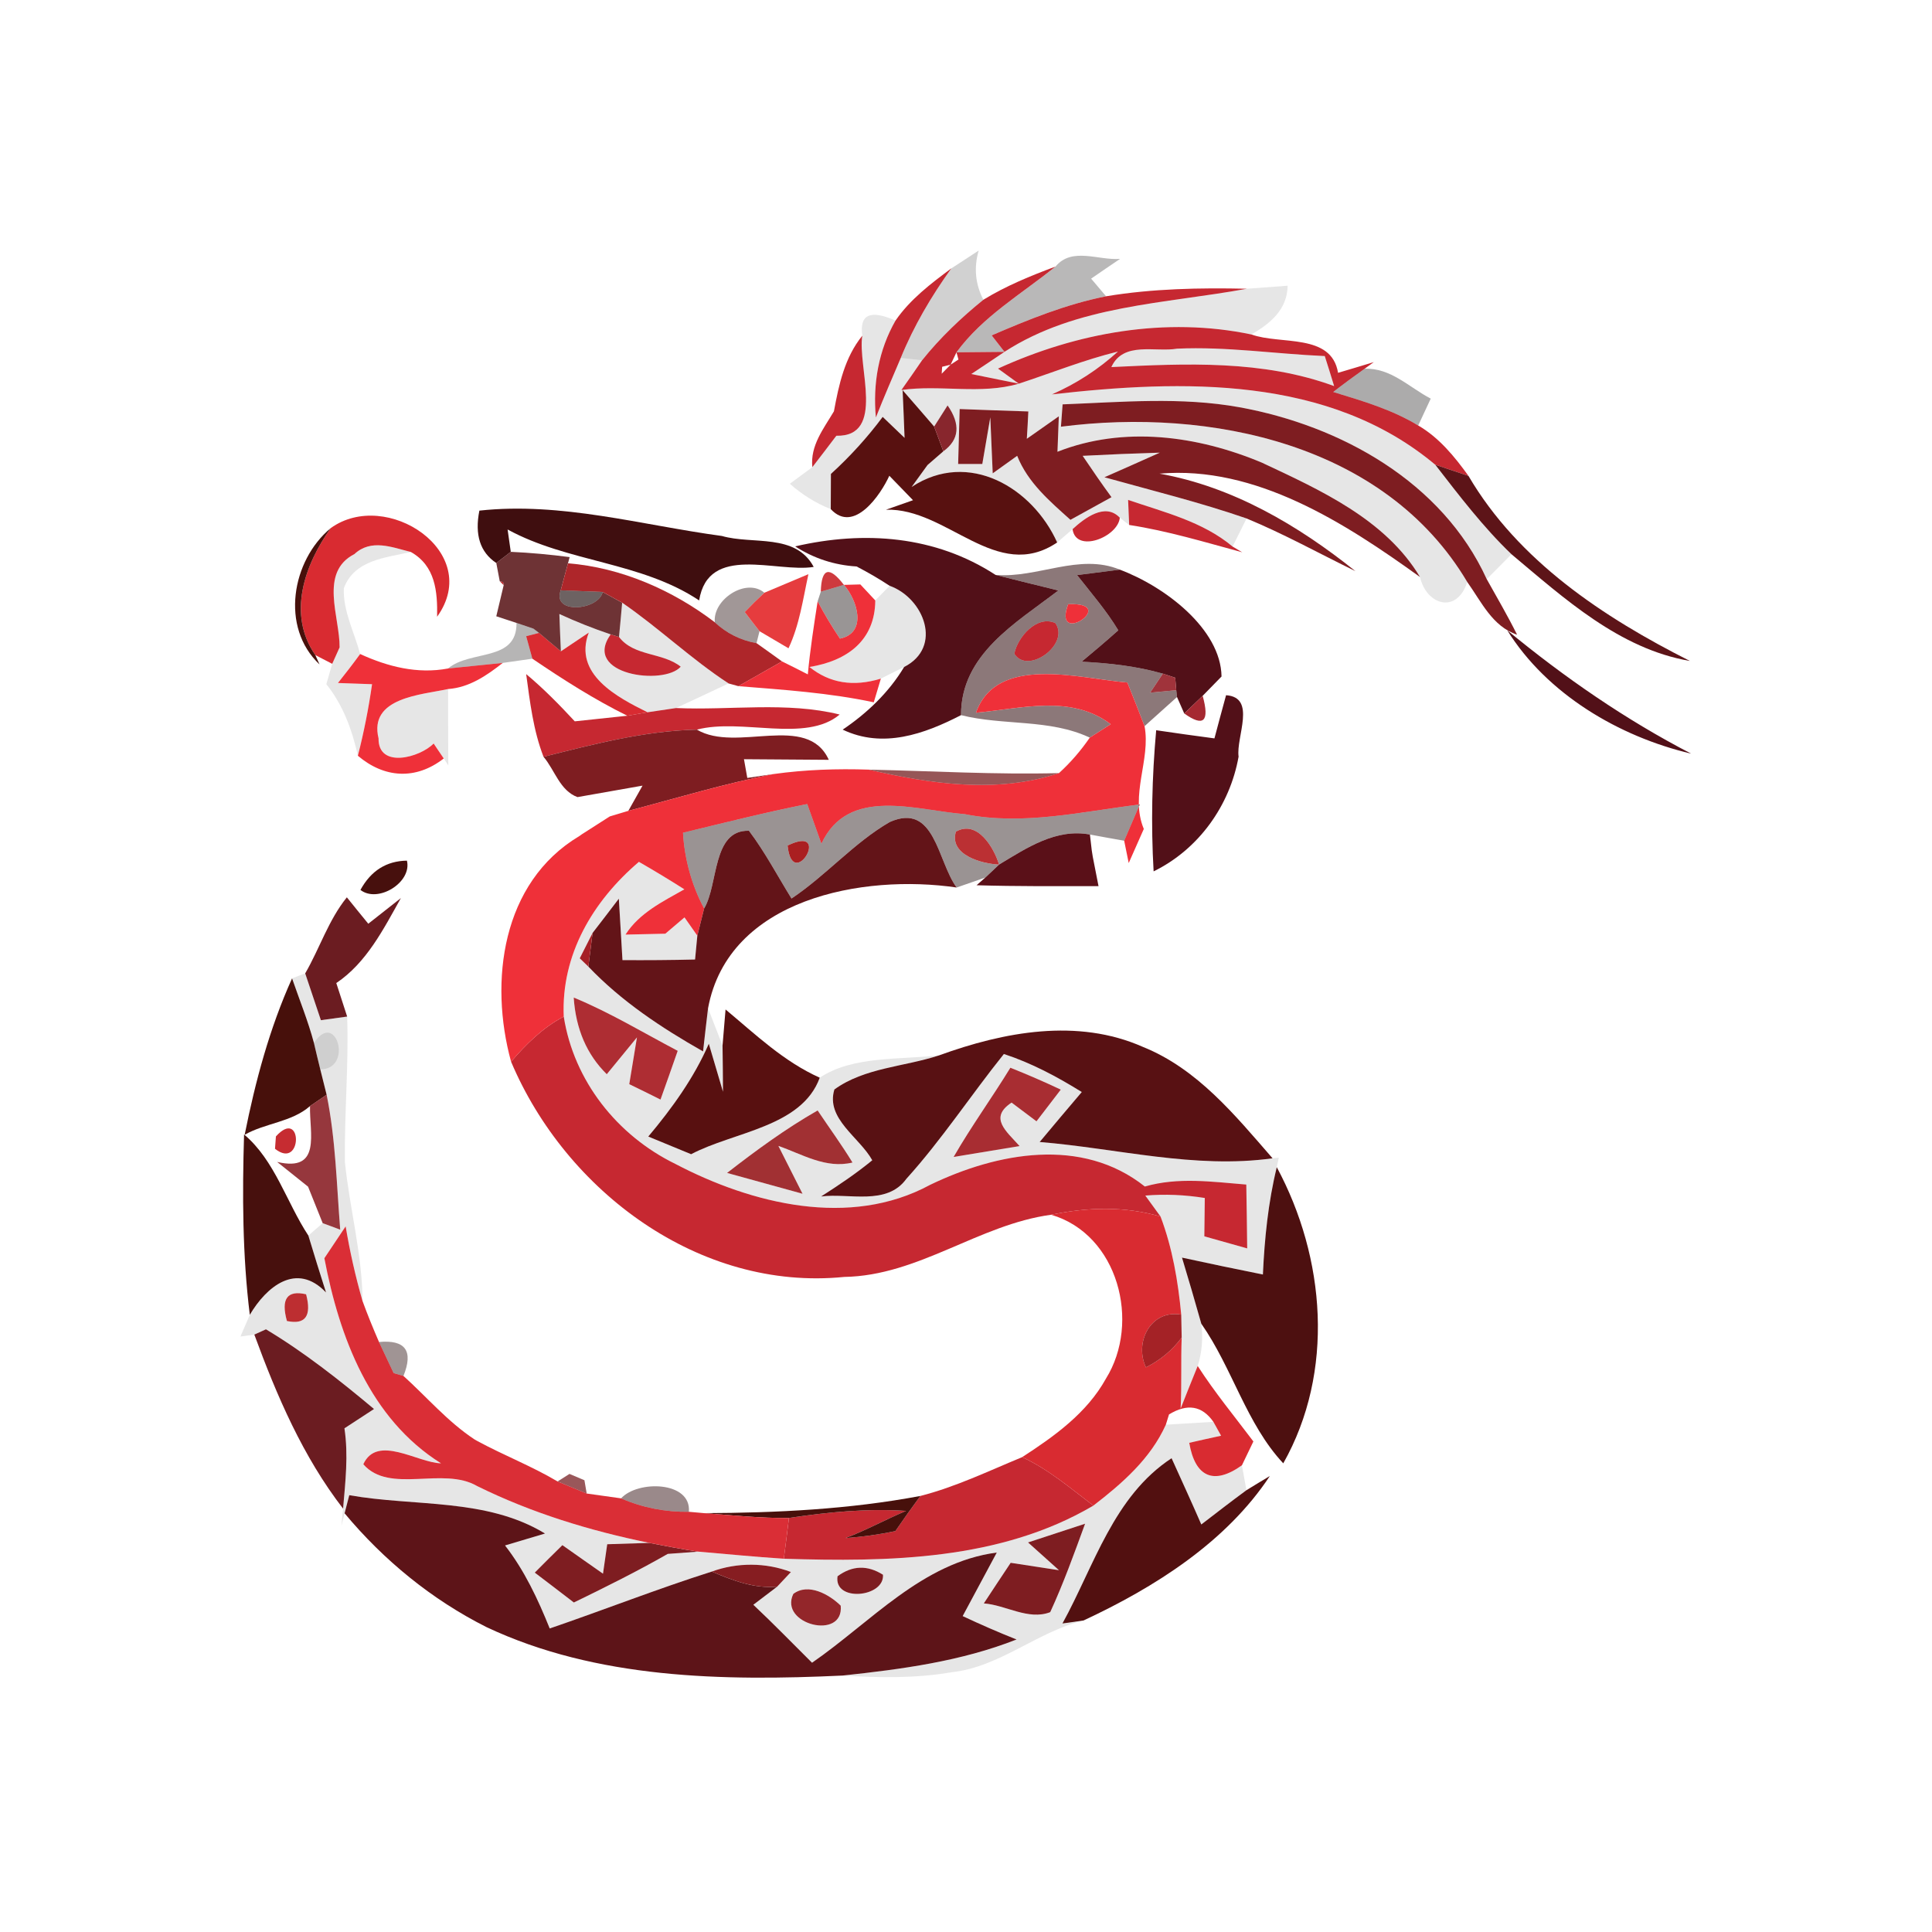 <svg width="128pt" height="128pt" viewBox="0 0 128 128" xmlns="http://www.w3.org/2000/svg">
    <path fill="#020000" opacity=".18" d="M63.03 17.78c.46-.29 1.36-.89 1.81-1.18-.33 1.14-.22 2.23.31 3.26-1.48 1.2-2.87 2.52-4.06 4.01l-1.41-.16c.86-2.11 2.02-4.08 3.35-5.93z"/>
    <path fill="#060102" opacity=".28" d="M69.93 17.66c1.09-1.32 2.85-.39 4.28-.51-.48.32-1.44.98-1.92 1.31.25.29.74.87.99 1.17-2.63.52-5.12 1.53-7.58 2.59l.85 1.09c-.8.01-2.39.02-3.18.03 1.74-2.38 4.31-3.86 6.56-5.68z"/>
    <g fill="#c62831">
        <path d="M59.33 21.24c.97-1.41 2.34-2.45 3.7-3.46-1.33 1.85-2.49 3.82-3.35 5.93-.56 1.32-1.13 2.62-1.65 3.95-.21-2.24.18-4.46 1.3-6.42zM65.15 19.86c1.5-.92 3.14-1.59 4.78-2.2-2.25 1.82-4.82 3.3-6.56 5.68-.1.2-.29.61-.39.82l-.56.14-.03.46c.15-.15.44-.45.59-.6l.52-.34-.13-.48c.79-.01 2.38-.02 3.18-.03-.55.37-1.65 1.11-2.2 1.47.79.16 2.37.48 3.15.64-2.53.74-5.2.05-7.78.42.35-.49 1.03-1.47 1.37-1.97 1.19-1.49 2.58-2.81 4.06-4.01z"/>
        <path d="M73.28 19.63c3.07-.51 6.22-.57 9.33-.5-5.43 1-11.28 1.08-16.06 4.18l-.85-1.09c2.46-1.06 4.95-2.07 7.58-2.59zM66.12 24.42c5.23-2.39 11.11-3.45 16.79-2.26 1.93.7 5.3-.11 5.74 2.54.59-.17 1.77-.53 2.37-.71l-.61.44c-.7.5-1.4 1.01-2.08 1.54 1.93.59 3.89 1.16 5.63 2.22 1.38.8 2.41 2.06 3.33 3.34-.55-.18-1.65-.55-2.2-.74-7.06-5.92-16.78-5.64-25.4-4.66 1.62-.71 3.08-1.66 4.38-2.84-2.24.55-4.38 1.41-6.57 2.13l-1.38-1m7.51-.1c4.95-.24 10.03-.48 14.76 1.26-.15-.5-.46-1.49-.62-1.99-3.26-.14-6.51-.64-9.78-.49-1.45.25-3.57-.51-4.36 1.22zM55.25 27.25c.33-1.78.71-3.56 1.88-5.01-.34 2.04 1.57 6.7-1.72 6.63-.39.52-1.19 1.56-1.59 2.08-.15-1.43.75-2.55 1.43-3.7zM69.27 25.88c.57.54.57.54 0 0zM71.06 35.06c.78-.72 2.16-1.79 3.13-.76-.12 1.28-2.9 2.38-3.13.76zM74.74 33.12c2.39.82 4.94 1.43 6.92 3.09l.64.38c-2.48-.67-4.94-1.42-7.49-1.81l-.07-1.66zM67.2 43.31c.22-1.11 1.5-2.58 2.72-2.03.99 1.41-1.84 3.46-2.72 2.03zM40.46 42.03l.55.17c.99 1.3 2.89 1.01 4.09 1.97-1.12 1.27-6.56.54-4.64-2.14zM34.86 44.66c1.15.96 2.2 2.03 3.22 3.13.87-.09 2.61-.28 3.48-.37.33-.06 1-.17 1.34-.23l1.89-.28c3.59.16 7.34-.44 10.84.43-2.26 1.9-6.49.22-9.46 1-3.47.08-6.82.96-10.16 1.8-.68-1.75-.9-3.64-1.15-5.48zM33.86 70.34c1-1.17 2.11-2.26 3.49-2.99.67 4.26 3.54 7.88 7.39 9.76 5.07 2.66 11.57 4.27 16.88 1.39 4.44-2.14 10.05-3.21 14.23.11 2.21-.64 4.48-.31 6.72-.13.03 1.41.04 2.82.06 4.23-.95-.27-1.89-.53-2.84-.8.01-.64.02-1.91.03-2.54-1.31-.21-2.62-.27-3.94-.16l1.01 1.39c-2.38-.7-4.85-.62-7.25-.12-4.8.65-8.77 4.04-13.71 4.12-9.58.96-18.44-5.67-22.07-14.26zM60.98 99.11c2.34-.6 4.51-1.65 6.74-2.57 1.74.8 3.2 2.06 4.72 3.21-6.16 3.63-13.57 3.74-20.51 3.52.09-.68.26-2.02.34-2.7 2.57-.39 5.16-.64 7.76-.47-1.35.57-2.64 1.28-4.01 1.8 1.11-.08 2.21-.23 3.3-.46.54-.79 1.09-1.56 1.66-2.33z"/>
    </g>
    <path opacity=".1" d="M82.61 19.13l2.7-.2c-.03 1.59-1.15 2.5-2.4 3.23-5.68-1.19-11.56-.13-16.79 2.26l1.38 1c-.78-.16-2.36-.48-3.15-.64.55-.36 1.65-1.1 2.2-1.47 4.78-3.1 10.63-3.18 16.06-4.18z"/>
    <path opacity=".1" d="M57.13 22.24c-.2-1.41.53-1.74 2.2-1-1.12 1.96-1.51 4.18-1.3 6.42.52-1.33 1.09-2.63 1.65-3.95l1.41.16c-.34.5-1.02 1.48-1.37 1.97 2.58-.37 5.25.32 7.78-.42 2.19-.72 4.33-1.58 6.57-2.13-1.3 1.18-2.76 2.13-4.38 2.84 8.62-.98 18.34-1.26 25.4 4.66 1.59 2.05 3.17 4.13 5.05 5.93-.41.41-1.23 1.24-1.64 1.65-2.94-6.44-9.67-10.17-16.39-11.39-3.87-.7-7.81-.34-11.71-.19l-.11 1.48C80.17 27 91.77 29.4 97.21 38.56c-.7 2.15-2.71 1.52-3.13-.33-2.29-3.82-6.6-5.76-10.48-7.58-4.27-1.79-9.15-2.45-13.54-.72.02-.59.07-1.76.09-2.35-.53.37-1.59 1.12-2.12 1.49.03-.45.08-1.36.1-1.81-1.51-.05-3.03-.1-4.55-.16-.02.91-.07 2.73-.1 3.64h1.6c.13-.77.4-2.32.53-3.09l.16 3.71c.41-.29 1.22-.87 1.62-1.16.71 1.78 2.15 3 3.53 4.24.68-.37 2.04-1.12 2.72-1.5-.66-.9-1.29-1.82-1.91-2.74 1.7-.09 3.41-.16 5.11-.21-.92.41-2.75 1.23-3.67 1.63 3.15.88 6.33 1.66 9.42 2.73l-.93 1.86c-1.98-1.66-4.53-2.27-6.92-3.09l.07 1.66-.62-.48c-.97-1.03-2.35.04-3.13.76-.25.22-.76.66-1.02.88-1.63-3.62-5.86-6.17-9.64-3.68l1.05-1.45 1.05-.91c1.06-.77 1.15-1.79.28-3.04-.22.35-.67 1.05-.89 1.4-.52-.6-1.56-1.81-2.09-2.41.04.79.1 2.37.13 3.16-.36-.35-1.09-1.04-1.45-1.39-1.02 1.37-2.17 2.63-3.43 3.78 0 .58-.01 1.75-.01 2.33-.98-.39-1.89-.95-2.71-1.68.37-.28 1.12-.82 1.49-1.1.4-.52 1.2-1.56 1.59-2.08 3.29.07 1.38-4.59 1.72-6.63m12.14 3.64c.57.54.57.54 0 0z"/>
    <path opacity=".1" d="M73.63 24.32c.79-1.73 2.91-.97 4.36-1.22 3.27-.15 6.52.35 9.78.49.16.5.47 1.49.62 1.99-4.73-1.74-9.81-1.5-14.76-1.26zM23.48 36.71c1.11-1.03 2.49-.45 3.74-.14-1.67.38-3.74.52-4.44 2.4-.06 1.53.7 2.92 1.08 4.36-.47.65-.97 1.29-1.47 1.92l2.26.08c-.23 1.6-.54 3.18-.94 4.74-.38-1.71-.98-3.36-2.09-4.74.1-.34.29-1.01.39-1.35.12-.27.37-.82.49-1.09.02-2.01-1.38-4.97.98-6.18zM57.99 39.78l.95-.97c2.27.81 3.55 4.06.96 5.38-.38.19-1.15.58-1.54.77-1.83.56-3.4.3-4.73-.77 2.51-.41 4.34-1.76 4.36-4.41zM41.22 39.93c2.43 1.67 4.57 3.73 7.05 5.35-1.16.54-2.32 1.1-3.48 1.63l-1.89.28c-1.98-.98-4.95-2.52-3.89-5.28-.46.31-1.39.93-1.85 1.24-.03-.61-.08-1.85-.1-2.47 1.11.51 2.24.96 3.4 1.35-1.92 2.68 3.52 3.41 4.64 2.14-1.2-.96-3.1-.67-4.09-1.97.06-.57.16-1.7.21-2.27zM25.08 48.92c-.66-2.71 2.82-2.88 4.61-3.27-.01 1.69.01 3.37.01 5.06l-.3-.46c-.17-.24-.5-.74-.67-.99-.9.93-3.68 1.69-3.65-.34zM42.33 57.1c1.01.58 2.02 1.19 3.01 1.82-1.43.81-2.98 1.56-3.9 3 .66-.02 1.98-.05 2.64-.06l1.27-1.08.85 1.21c-.04.39-.11 1.18-.15 1.58-1.6.04-3.21.05-4.81.04L41 59.54c-.43.57-1.3 1.7-1.74 2.27-.21.42-.64 1.26-.85 1.68l.57.55c2.19 2.3 4.85 4.06 7.6 5.62.08-.71.24-2.15.33-2.86l.96 2.47c.01.77.03 2.3.03 3.06-.23-.79-.7-2.38-.94-3.18-.98 2.26-2.44 4.28-4.01 6.15.71.29 2.13.88 2.84 1.17 2.81-1.49 7.33-1.79 8.52-5.07 2.19-1.46 5.31-1.18 7.91-1.48-2.3.76-4.94.81-6.94 2.26-.59 1.94 1.66 3.16 2.51 4.69-1.07.88-2.22 1.65-3.39 2.4 1.85-.24 4.35.63 5.65-1.17 2.35-2.6 4.27-5.54 6.46-8.27 1.83.6 3.52 1.5 5.16 2.52-.7.82-2.1 2.48-2.79 3.31 5.13.42 10.27 1.8 15.43 1.08l.41-.04c-.03.16-.09.47-.13.63-.57 2.33-.81 4.72-.92 7.11-1.79-.36-3.57-.73-5.36-1.12.44 1.46.87 2.92 1.28 4.38.12.93.05 1.9-.24 2.8-.29.7-.85 2.11-1.13 2.82.08-1.57.01-3.14.07-4.7-.01-.38-.02-1.14-.03-1.52-.21-2.21-.58-4.41-1.37-6.5l-1.01-1.39c1.32-.11 2.63-.05 3.94.16-.01.63-.02 1.9-.03 2.54.95.27 1.89.53 2.84.8-.02-1.41-.03-2.82-.06-4.23-2.24-.18-4.51-.51-6.72.13-4.18-3.32-9.79-2.25-14.23-.11-5.31 2.88-11.81 1.27-16.88-1.39-3.85-1.88-6.72-5.5-7.39-9.76-.18-4.11 1.94-7.66 4.98-10.25m-4.32 8.99c.14 2.09.87 3.78 2.19 5.08l2-2.44c-.13.77-.38 2.32-.51 3.1.52.25 1.56.76 2.07 1.02.29-.81.86-2.42 1.14-3.23-2.28-1.2-4.49-2.54-6.89-3.53m28.93 4.65c-1.22 1.99-2.59 3.88-3.76 5.91 1.1-.18 3.28-.54 4.37-.72-.87-.98-2.06-1.87-.53-2.88.41.31 1.24.93 1.65 1.24.4-.53 1.21-1.58 1.61-2.1-1.1-.52-2.21-1-3.34-1.45m-18.77 6.97c1.25.34 3.75 1.03 5 1.38-.4-.79-1.2-2.38-1.6-3.17 1.58.55 3.15 1.53 4.91 1.1-.72-1.18-1.54-2.3-2.31-3.45-2.12 1.21-4.08 2.65-6 4.14z"/>
    <path opacity=".1" d="M19.35 64.82c.22-.09.65-.25.87-.33.26.78.78 2.32 1.04 3.1l1.74-.24c.11 3.21-.19 6.41-.15 9.62.31 3.09 1.15 6.11 1.17 9.23-.47-1.63-.84-3.28-1.12-4.95-.47.7-.94 1.4-1.41 2.11.99 5.22 3.02 10.64 7.73 13.59-1.57-.04-4.23-1.94-5.15.06 1.74 2 5.28.12 7.55 1.45 3.61 1.78 7.47 2.96 11.4 3.76-.69.02-2.09.07-2.79.09l-.28 1.95c-.68-.47-2.02-1.42-2.69-1.89-.61.6-1.22 1.2-1.83 1.82.65.49 1.94 1.48 2.59 1.98 2.1-1.02 4.19-2.06 6.22-3.22.5-.04 1.51-.11 2.02-.15 1.89.16 3.78.35 5.67.47 6.94.22 14.35.11 20.51-3.52 1.92-1.48 3.79-3.11 4.8-5.36.79-.05 2.36-.14 3.15-.19l.51.92c-.53.11-1.58.35-2.11.47.39 2.28 1.63 2.82 3.49 1.49l.3 1.65c-1.01.74-2 1.51-2.99 2.27-.64-1.47-1.31-2.93-1.97-4.39-3.84 2.52-5.12 7.11-7.23 10.95l1.4-.2c-3.08.75-5.54 3.08-8.74 3.43-2.38.41-4.82.37-7.22.22 3.91-.42 7.84-.94 11.52-2.39-1.21-.48-2.4-1-3.57-1.55.75-1.4 1.51-2.81 2.26-4.21-4.94.65-8.34 4.61-12.24 7.3-1.29-1.28-2.56-2.59-3.89-3.84.4-.3 1.18-.9 1.58-1.2.23-.25.68-.73.91-.97-1.67-.64-3.57-.64-5.24-.03-3.62 1.15-7.15 2.54-10.74 3.77-.78-1.94-1.67-3.84-2.96-5.5.66-.2 1.99-.59 2.65-.79-3.9-2.37-8.64-1.77-12.97-2.54l-.31 1.2-.21.83c.02-.28.08-.85.11-1.14.15-1.77.36-3.54.09-5.32l1.96-1.28c-2.27-1.9-4.61-3.75-7.16-5.28-.19.09-.58.26-.77.35l-.92.13c.16-.36.47-1.08.62-1.44 1.09-1.85 3.09-3.54 5.05-1.48-.4-1.25-.79-2.51-1.17-3.77.24-.21.71-.62.95-.82.29.1.87.32 1.16.43-.24-2.99-.3-6-.9-8.94-.11-.42-.32-1.26-.42-1.68 2.21 0 1.05-4-.42-1.75-.39-1.46-.96-2.86-1.45-4.28m-.34 22.7c1.22.26 1.65-.33 1.27-1.77-1.25-.29-1.68.3-1.27 1.77m2.19.4c.51.54.51.54 0 0m46.91 14.27c.51.46 1.53 1.38 2.05 1.84-.8-.12-2.4-.37-3.2-.49-.45.67-1.34 2.02-1.78 2.69 1.44.1 2.95 1.14 4.4.58.88-1.91 1.59-3.89 2.31-5.86-.95.31-2.84.93-3.78 1.24m-12.62 2.24c-.27 1.73 3.12 1.41 3.01-.1-1.03-.65-2.03-.62-3.01.1m-2.93 1.17c-.98 2.02 3.36 3.11 3.14.78-.75-.74-2.15-1.53-3.14-.78z"/>
    <path fill="#050101" opacity=".33" d="M88.33 25.97c.68-.53 1.38-1.04 2.08-1.54 1.73-.07 2.96 1.24 4.38 1.98-.21.45-.62 1.34-.83 1.78-1.74-1.06-3.7-1.63-5.63-2.22z"/>
    <path fill="#581110" d="M59.8 25.85c.53.6 1.57 1.81 2.09 2.41.15.41.46 1.23.61 1.64l-1.05.91-1.05 1.45c3.78-2.49 8.01.06 9.64 3.68-4.02 2.71-7.28-2.3-11.34-2.17l1.79-.63c-.53-.54-1.05-1.08-1.57-1.62-.57 1.25-2.34 3.87-3.88 2.21 0-.58.01-1.75.01-2.33 1.26-1.15 2.41-2.41 3.43-3.78.36.35 1.09 1.04 1.45 1.39-.03-.79-.09-2.37-.13-3.16z"/>
    <path fill="#831e25" opacity=".96" d="M61.89 28.26c.22-.35.67-1.05.89-1.4.87 1.25.78 2.27-.28 3.04-.15-.41-.46-1.23-.61-1.64z"/>
    <g fill="#7e1d21">
        <path d="M63.58 27.1c1.52.06 3.04.11 4.55.16-.02.45-.07 1.36-.1 1.81.53-.37 1.59-1.12 2.12-1.49-.02.59-.07 1.76-.09 2.35 4.39-1.73 9.27-1.07 13.54.72 3.88 1.82 8.19 3.76 10.48 7.58-4.98-3.59-10.89-7.4-17.26-6.85 4.86.87 9.18 3.42 12.98 6.46-2.4-1.17-4.74-2.47-7.21-3.49-3.09-1.07-6.27-1.85-9.42-2.73.92-.4 2.75-1.22 3.67-1.63-1.7.05-3.41.12-5.11.21.62.92 1.25 1.84 1.91 2.74-.68.38-2.04 1.13-2.72 1.5-1.38-1.24-2.82-2.46-3.53-4.24-.4.29-1.21.87-1.62 1.16l-.16-3.71c-.13.77-.4 2.32-.53 3.09h-1.6c.03-.91.08-2.73.1-3.64z"/>
        <path d="M70.4 26.79c3.9-.15 7.84-.51 11.71.19 6.72 1.22 13.45 4.95 16.39 11.39.68 1.22 1.39 2.43 2.01 3.68-1.64-.55-2.36-2.18-3.3-3.49C91.77 29.4 80.17 27 70.29 28.27l.11-1.48zM36.01 50.14c3.34-.84 6.69-1.72 10.16-1.8 2.63 1.56 7.3-1.15 8.74 2l-5.62-.04.22 1.24 1.76-.26c-3.26.63-6.44 1.6-9.64 2.44l.94-1.67-4.31.76c-1.17-.43-1.5-1.79-2.25-2.67zM43.02 102.22c1.08.21 2.16.42 3.24.58-.51.04-1.52.11-2.02.15-2.03 1.16-4.12 2.2-6.22 3.22-.65-.5-1.94-1.49-2.59-1.98.61-.62 1.22-1.22 1.83-1.82.67.47 2.01 1.42 2.69 1.89l.28-1.95c.7-.02 2.1-.07 2.79-.09zM68.11 102.19c.94-.31 2.83-.93 3.78-1.24-.72 1.97-1.43 3.95-2.31 5.86-1.45.56-2.96-.48-4.4-.58.44-.67 1.33-2.02 1.78-2.69.8.12 2.4.37 3.2.49-.52-.46-1.54-1.38-2.05-1.84zM55.49 104.43c.98-.72 1.98-.75 3.01-.1.11 1.51-3.28 1.83-3.01.1z"/>
    </g>
    <g fill="#5d1418">
        <path d="M95.09 30.79c.55.19 1.65.56 2.2.74 3.3 5.63 8.94 9.37 14.67 12.26-4.67-.8-8.32-4.14-11.82-7.07-1.88-1.8-3.46-3.88-5.05-5.93zM23.14 99.06c4.33.77 9.07.17 12.97 2.54-.66.2-1.99.59-2.65.79 1.29 1.66 2.18 3.56 2.96 5.5 3.59-1.23 7.12-2.62 10.74-3.77 1.37.58 2.8 1.14 4.33 1-.4.3-1.18.9-1.58 1.2 1.33 1.25 2.6 2.56 3.89 3.84 3.9-2.69 7.3-6.65 12.24-7.3-.75 1.4-1.51 2.81-2.26 4.21 1.17.55 2.36 1.07 3.57 1.55-3.68 1.45-7.61 1.97-11.52 2.39-7.92.37-16.3.23-23.6-3.21-3.62-1.82-6.81-4.43-9.4-7.54l.31-1.2z"/>
    </g>
    <g fill="#d92b31">
        <path d="M21.91 34.99c3.68-2.66 10.13 1.58 7.05 5.87.03-1.67-.11-3.37-1.74-4.29-1.25-.31-2.63-.89-3.74.14-2.36 1.21-.96 4.17-.98 6.18-.12.27-.37.82-.49 1.09-.28-.14-.84-.43-1.12-.58-1.88-2.71-.7-5.99 1.02-8.41zM34.86 42.15l.85-.22c.36.31 1.09.92 1.45 1.22.46-.31 1.39-.93 1.85-1.24-1.06 2.76 1.91 4.3 3.89 5.28-.34.06-1.01.17-1.34.23-2.19-1.08-4.27-2.41-6.29-3.78-.1-.37-.31-1.11-.41-1.49zM69.64 80.48c2.4-.5 4.87-.58 7.25.12.79 2.09 1.16 4.29 1.37 6.5-2.01-.36-3.13 1.82-2.34 3.49.95-.47 1.74-1.13 2.37-1.97-.06 1.56.01 3.13-.07 4.7.28-.71.84-2.12 1.13-2.82 1.12 1.74 2.44 3.34 3.69 5-.19.39-.57 1.18-.76 1.58-1.86 1.33-3.1.79-3.49-1.49.53-.12 1.58-.36 2.11-.47l-.51-.92c-.75-1.07-1.73-1.23-2.94-.49l-.21.68c-1.01 2.25-2.88 3.88-4.8 5.36-1.52-1.15-2.98-2.41-4.72-3.21 2.13-1.38 4.29-2.92 5.55-5.2 2.32-3.72.82-9.56-3.63-10.86z"/>
    </g>
    <path fill="#3f0e0f" d="M31.76 33.83c5.44-.59 10.73.96 16.07 1.68 2.04.59 4.87-.21 6.08 2.05-2.48.4-6.98-1.56-7.59 2.22-3.86-2.57-8.68-2.51-12.69-4.7.05.37.16 1.11.21 1.48l-.96.74c-1.07-.71-1.44-1.87-1.12-3.47z"/>
    <g fill="#47100b">
        <path d="M21.17 44.02c-2.62-2.46-1.84-6.89.74-9.03-1.72 2.42-2.9 5.7-1.02 8.41l.28.62zM19.35 64.82c.49 1.42 1.06 2.82 1.45 4.28.1.44.31 1.31.42 1.75.1.42.31 1.26.42 1.68l-1.1.75c-1.22 1.07-2.96 1.12-4.33 1.9.71-3.55 1.65-7.06 3.14-10.36zM46.65 100.25c4.8-.02 9.6-.25 14.33-1.14-.57.77-1.12 1.54-1.66 2.33-1.09.23-2.19.38-3.3.46 1.37-.52 2.66-1.23 4.01-1.8-2.6-.17-5.19.08-7.76.47-1.88.02-3.75-.18-5.62-.32z"/>
    </g>
    <g fill="#521018">
        <path d="M52.68 36.2c4.59-1.06 9.29-.71 13.28 1.89 1.38.35 2.77.69 4.16 1.03-2.8 2.15-6.46 4.22-6.45 8.26-2.44 1.26-5.18 2.23-7.84.96 1.62-1.09 3.07-2.48 4.07-4.15 2.59-1.32 1.31-4.57-.96-5.38-.71-.47-1.44-.89-2.19-1.28-1.48-.09-2.84-.54-4.07-1.33zM71.36 38.1l2.83-.36c2.99 1.12 6.69 3.93 6.74 7.08-.31.32-.94.96-1.25 1.28-.3.29-.91.87-1.22 1.17l-.48-1.09-.05-.45-.07-.83-.82-.27c-1.75-.5-3.57-.7-5.38-.79.82-.68 1.63-1.37 2.43-2.08-.79-1.31-1.79-2.46-2.73-3.66zM99.86 41.76c3.79 3.12 7.82 5.91 12.18 8.17-4.79-1.13-9.55-3.95-12.18-8.17zM81.23 46.06c2.04.14.65 2.77.83 4.07-.58 3.25-2.65 6.14-5.63 7.6-.18-3.12-.11-6.24.17-9.35 1.29.19 2.57.37 3.86.54.19-.72.57-2.14.77-2.86z"/>
    </g>
    <path fill="#581315" opacity=".86" d="M32.88 37.3l.96-.74c1.3.06 2.61.18 3.9.35l-.11.41-.48 1.79c-.6 1.61 2.5 1.34 2.78.11.32.18.97.53 1.29.71-.05.57-.15 1.7-.21 2.27l-.55-.17c-1.16-.39-2.29-.84-3.4-1.35.02.62.07 1.86.1 2.47-.36-.3-1.09-.91-1.45-1.22l-.37-.28c-.28-.09-.84-.29-1.12-.38l-1.34-.44c.12-.52.37-1.54.49-2.06l-.04-.21c-.06-.01-.17-.03-.22-.05l-.23-1.21z"/>
    <path fill="#2e0a0c" opacity=".55" d="M65.96 38.09c2.78.23 5.54-1.46 8.23-.35l-2.83.36c.94 1.2 1.94 2.35 2.73 3.66-.8.71-1.61 1.4-2.43 2.08 1.81.09 3.63.29 5.38.79-.21.32-.63.94-.84 1.26l1.73-.16.05.45c-.54.48-1.61 1.45-2.15 1.93-.37-.96-.75-1.93-1.14-2.89-3.2-.27-8.65-1.88-10.03 2 3.01-.27 6.28-1.23 8.93.76-.35.23-1.04.67-1.39.89-2.68-1.26-5.72-.78-8.53-1.49-.01-4.04 3.65-6.11 6.45-8.26-1.39-.34-2.78-.68-4.16-1.03m4.81 1.94c-1.1 2.93 3.49-.15 0 0m-3.57 3.28c.88 1.43 3.71-.62 2.72-2.03-1.22-.55-2.5.92-2.72 2.03z"/>
    <path fill="#bd2c31" d="M33.11 38.51c.05.02.16.04.22.05l.04.21-.26-.26z"/>
    <path fill="#ae262a" d="M37.15 39.11l.48-1.79c3.52.28 6.94 1.78 9.73 3.91.78.73 1.71 1.19 2.76 1.38.43.3 1.27.91 1.69 1.21-.72.41-2.17 1.23-2.89 1.64l-.65-.18c-2.48-1.62-4.62-3.68-7.05-5.35-.32-.18-.97-.53-1.29-.71-.7-.03-2.09-.08-2.78-.11z"/>
    <path fill="#cc3236" opacity=".96" d="M54.38 39.2c.04-1.57.56-1.72 1.53-.45-.38.12-1.15.34-1.53.45z"/>
    <path fill="#190707" opacity=".63" d="M37.15 39.11c.69.03 2.08.08 2.78.11-.28 1.23-3.38 1.5-2.78-.11z"/>
    <path fill="#200809" opacity=".42" d="M47.36 41.23c-.16-1.51 2.08-2.98 3.28-1.96-.44.41-.88.84-1.3 1.28.24.32.74.96.98 1.27l-.2.79c-1.05-.19-1.98-.65-2.76-1.38z"/>
    <path fill="#e53436" opacity=".96" d="M50.64 39.27l2.92-1.23c-.36 1.65-.59 3.36-1.32 4.91l-1.92-1.13c-.24-.31-.74-.95-.98-1.27.42-.44.86-.87 1.3-1.28z"/>
    <path fill="#0e0304" opacity=".42" d="M54.38 39.2c.38-.11 1.15-.33 1.53-.45.88.98 1.58 3.18-.26 3.56-.54-.8-1.03-1.62-1.48-2.47l.21-.64z"/>
    <g fill="#ef3039">
        <path d="M55.91 38.75l1.09-.03.99 1.06c-.02 2.65-1.85 4-4.36 4.41 1.33 1.07 2.9 1.33 4.73.77l-.47 1.57c-2.95-.63-5.97-.83-8.97-1.07.72-.41 2.17-1.23 2.89-1.64.43.21 1.29.64 1.71.86.15-1.62.4-3.23.65-4.84.45.85.94 1.67 1.48 2.47 1.84-.38 1.14-2.58.26-3.56zM70.77 40.03c3.49-.15-1.1 2.93 0 0zM23.86 43.33c1.83.84 3.8 1.34 5.82.96.91-.09 2.72-.28 3.63-.37-1.07.84-2.22 1.63-3.62 1.73-1.79.39-5.27.56-4.61 3.27-.03 2.03 2.75 1.27 3.65.34.17.25.5.75.67.99-1.86 1.45-3.95 1.3-5.69-.18.4-1.56.71-3.14.94-4.74l-2.26-.08c.5-.63 1-1.27 1.47-1.92zM64.66 47.22c1.38-3.88 6.83-2.27 10.03-2 .39.96.77 1.93 1.14 2.89.42 2.23-.99 4.55-.05 6.81-.25.56-.75 1.69-1 2.26-.08-.37-.22-1.11-.3-1.48.26-.6.77-1.8 1.03-2.4-3.84.47-7.73 1.41-11.59.64-3.23-.25-7.73-1.88-9.5 1.96-.23-.66-.71-1.98-.94-2.63-2.76.55-5.49 1.24-8.23 1.9.1 1.74.58 3.49 1.4 5.02-.11.45-.34 1.35-.45 1.8l-.85-1.21-1.27 1.08c-.66.01-1.98.04-2.64.06.92-1.44 2.47-2.19 3.9-3-.99-.63-2-1.24-3.01-1.82-3.04 2.59-5.16 6.14-4.98 10.25-1.38.73-2.49 1.82-3.49 2.99-1.46-5.32-.62-11.87 4.51-14.94.04-.03.13-.09.17-.12l1.86-1.19 1.23-.37c3.2-.84 6.38-1.81 9.64-2.44 2.08-.29 4.18-.36 6.28-.29 4.11.95 8.51 1.6 12.61.23.77-.7 1.45-1.49 2.04-2.35.35-.22 1.04-.66 1.39-.89-2.65-1.99-5.92-1.03-8.93-.76z"/>
    </g>
    <path fill="#060101" opacity=".29" d="M34.22 41.27c.28.09.84.29 1.12.38l.37.28-.85.22c.1.38.31 1.12.41 1.49l-1.96.28c-.91.09-2.72.28-3.63.37 1.5-1.26 4.57-.42 4.54-3.02z"/>
    <path fill="#9a252e" opacity=".93" d="M76.2 45.89c.21-.32.63-.94.84-1.26l.82.27.07.83-1.73.16z"/>
    <path fill="#a52831" d="M78.46 47.27c.31-.3.92-.88 1.22-1.17.47 1.7.07 2.09-1.22 1.17z"/>
    <path fill="#721b1d" opacity=".74" d="M57.55 50.99c4.2.09 8.4.34 12.61.23-4.1 1.37-8.5.72-12.61-.23z"/>
    <path fill="#150505" opacity=".43" d="M45.25 55.17c2.74-.66 5.47-1.35 8.23-1.9.23.65.71 1.97.94 2.63 1.77-3.84 6.27-2.21 9.5-1.96 3.86.77 7.75-.17 11.59-.64-.26.6-.77 1.8-1.03 2.4-.57-.1-1.7-.3-2.27-.41-2.25-.42-4.19.89-6.02 1.99-.34-1.13-1.45-2.99-2.86-2.18-.46 1.54 1.71 2.13 2.86 2.18-.23.22-.68.65-.91.86-.48.17-1.42.49-1.9.66-1.28-1.74-1.43-5.67-4.43-4.34-2.37 1.37-4.22 3.54-6.51 5.07-.93-1.5-1.75-3.07-2.82-4.49-2.45-.07-2.01 3.55-2.97 5.15-.82-1.53-1.3-3.28-1.4-5.02m6.93.85c.32 3.19 3.03-1.48 0 0z"/>
    <path fill="#841f20" opacity=".86" d="M38.37 55.4c.04-.03.13-.09.17-.12-.04.03-.13.09-.17.12z"/>
    <path fill="#631418" d="M46.65 60.19c.96-1.6.52-5.22 2.97-5.15 1.07 1.42 1.89 2.99 2.82 4.49 2.29-1.53 4.14-3.7 6.51-5.07 3-1.33 3.15 2.6 4.43 4.34-6.2-.91-15.12.72-16.47 8-.09.71-.25 2.15-.33 2.86-2.75-1.56-5.41-3.32-7.6-5.62l.28-2.23c.44-.57 1.31-1.7 1.74-2.27l.24 4.07c1.6.01 3.21 0 4.81-.04.04-.4.11-1.19.15-1.58.11-.45.34-1.35.45-1.8z"/>
    <path fill="#b8282b" opacity=".96" d="M63.33 55.1c1.41-.81 2.52 1.05 2.86 2.18-1.15-.05-3.32-.64-2.86-2.18z"/>
    <path fill="#5a1018" d="M66.19 57.28c1.83-1.1 3.77-2.41 6.02-1.99l.12 1.04.07.44c.09.48.28 1.45.38 1.94-2.7 0-5.39.02-8.08-.06l.58-.51c.23-.21.68-.64.91-.86z"/>
    <path fill="#aa1f21" d="M52.18 56.02c3.03-1.48.32 3.19 0 0z"/>
    <path opacity=".32" d="M72.33 56.33c.02.11.05.33.07.44l-.07-.44z"/>
    <g fill="#47100d">
        <path d="M23.88 58.96c.7-1.28 1.73-1.92 3.08-1.94.35 1.44-1.92 2.84-3.08 1.94zM16.17 75.16c2.05 1.73 2.81 4.5 4.26 6.7.38 1.26.77 2.52 1.17 3.77-1.96-2.06-3.96-.37-5.05 1.48-.49-3.97-.5-7.97-.38-11.95z"/>
    </g>
    <g fill="#6b1c21">
        <path d="M22.98 59.45c.47.58.94 1.17 1.42 1.75.54-.42 1.62-1.27 2.16-1.7-1.15 2.05-2.27 4.28-4.28 5.63.18.55.54 1.66.72 2.22l-1.74.24c-.26-.78-.78-2.32-1.04-3.1.96-1.66 1.54-3.53 2.76-5.04zM16.85 88.42c.19-.09.58-.26.77-.35 2.55 1.53 4.89 3.38 7.16 5.28l-1.96 1.28c.27 1.78.06 3.55-.09 5.32-2.66-3.44-4.39-7.47-5.88-11.53z"/>
    </g>
    <path fill="#a52026" d="M38.41 63.49c.21-.42.64-1.26.85-1.68l-.28 2.23-.57-.55z"/>
    <path fill="#aa2329" opacity=".95" d="M38.01 66.09c2.4.99 4.61 2.33 6.89 3.53-.28.81-.85 2.42-1.14 3.23-.51-.26-1.55-.77-2.07-1.02.13-.78.38-2.33.51-3.1l-2 2.44c-1.32-1.3-2.05-2.99-2.19-5.08z"/>
    <path fill="#581010" d="M48.07 66.88c1.98 1.65 3.85 3.45 6.24 4.52-1.19 3.28-5.71 3.58-8.52 5.07-.71-.29-2.13-.88-2.84-1.17 1.57-1.87 3.03-3.89 4.01-6.15.24.8.71 2.39.94 3.18 0-.76-.02-2.29-.03-3.06l.2-2.39z"/>
    <path opacity=".19" d="M20.8 69.1c1.47-2.25 2.63 1.75.42 1.75-.11-.44-.32-1.31-.42-1.75z"/>
    <path fill="#581113" d="M62.22 69.92c4.29-1.56 9.17-2.48 13.5-.56 3.61 1.45 6.11 4.53 8.59 7.38-5.16.72-10.3-.66-15.43-1.08.69-.83 2.09-2.49 2.79-3.31-1.64-1.02-3.33-1.92-5.16-2.52-2.19 2.73-4.11 5.67-6.46 8.27-1.3 1.8-3.8.93-5.65 1.17 1.17-.75 2.32-1.52 3.39-2.4-.85-1.53-3.1-2.75-2.51-4.69 2-1.45 4.64-1.5 6.94-2.26z"/>
    <path fill="#a4252a" opacity=".96" d="M66.94 70.74c1.13.45 2.24.93 3.34 1.45-.4.52-1.21 1.57-1.61 2.1-.41-.31-1.24-.93-1.65-1.24-1.53 1.01-.34 1.9.53 2.88-1.09.18-3.27.54-4.37.72 1.17-2.03 2.54-3.92 3.76-5.91z"/>
    <path fill="#891f25" opacity=".89" d="M21.64 72.53c.6 2.94.66 5.95.9 8.94-.29-.11-.87-.33-1.16-.43-.24-.61-.73-1.81-.97-2.42-.51-.41-1.54-1.23-2.05-1.64 2.97.7 2.13-1.92 2.18-3.7l1.1-.75z"/>
    <path fill="#9b2327" opacity=".94" d="M48.17 77.71c1.92-1.49 3.88-2.93 6-4.14.77 1.15 1.59 2.27 2.31 3.45-1.76.43-3.33-.55-4.91-1.1.4.79 1.2 2.38 1.6 3.17-1.25-.35-3.75-1.04-5-1.38z"/>
    <path fill="#c62c31" d="M18.28 75.29c1.78-1.97 1.78 2.28-.06.82l.06-.82z"/>
    <path fill="#4d1010" d="M83.67 84.44c.11-2.39.35-4.78.92-7.11 3.23 6 3.85 13.56.43 19.62-2.45-2.62-3.37-6.31-5.43-9.25-.41-1.46-.84-2.92-1.28-4.38 1.79.39 3.57.76 5.36 1.12z"/>
    <path fill="#da2e36" d="M21.49 83.36c.47-.71.94-1.41 1.41-2.11.28 1.67.65 3.32 1.12 4.95.33.91.7 1.81 1.09 2.71.24.51.73 1.54.97 2.06l.65.19c1.56 1.41 2.93 3.03 4.7 4.2.05.03.16.09.21.12 1.74.94 3.6 1.66 5.3 2.67l1.93.8 2.28.32c1.42.62 2.94.91 4.49.89l1.01.09c1.87.14 3.74.34 5.62.32-.08.68-.25 2.02-.34 2.7-1.89-.12-3.78-.31-5.67-.47-1.08-.16-2.16-.37-3.24-.58-3.93-.8-7.79-1.98-11.4-3.76-2.27-1.33-5.81.55-7.55-1.45.92-2 3.58-.1 5.15-.06-4.71-2.95-6.74-8.37-7.73-13.59z"/>
    <path fill="#bb292c" opacity=".97" d="M19.01 87.52c-.41-1.47.02-2.06 1.27-1.77.38 1.44-.05 2.03-1.27 1.77z"/>
    <path fill="#a42226" d="M75.92 90.59c-.79-1.67.33-3.85 2.34-3.49.01.38.02 1.14.03 1.52-.63.84-1.42 1.5-2.37 1.97z"/>
    <g>
        <path fill="#f73439" d="M21.2 87.92c.51.54.51.54 0 0z"/>
    </g>
    <g>
        <path fill="#230709" opacity=".43" d="M25.11 88.91c1.75-.16 2.29.59 1.62 2.25l-.65-.19c-.24-.52-.73-1.55-.97-2.06z"/>
    </g>
    <g>
        <path fill="#6d161b" opacity=".71" d="M31.43 95.36c.05.03.16.09.21.12-.05-.03-.16-.09-.21-.12z"/>
    </g>
    <g>
        <path fill="#521010" d="M70.39 107.56c2.11-3.84 3.39-8.43 7.23-10.95.66 1.46 1.33 2.92 1.97 4.39.99-.76 1.98-1.53 2.99-2.27.39-.24 1.16-.71 1.55-.94-2.9 4.39-7.64 7.38-12.34 9.57l-1.4.2z"/>
    </g>
    <g>
        <path fill="#72171b" opacity=".72" d="M36.94 98.15l.79-.5.99.42.15.88-1.93-.8z"/>
    </g>
    <g>
        <path fill="#2c0a0c" opacity=".48" d="M41.15 99.27c1.09-1.21 4.66-1.15 4.49.89-1.55.02-3.07-.27-4.49-.89z"/>
    </g>
    <g>
        <path fill="#861d21" d="M47.16 104.12c1.67-.61 3.57-.61 5.24.03-.23.24-.68.72-.91.97-1.53.14-2.96-.42-4.33-1z"/>
    </g>
    <g>
        <path fill="#912226" opacity=".98" d="M52.56 105.6c.99-.75 2.39.04 3.14.78.22 2.33-4.12 1.24-3.14-.78z"/>
    </g>
</svg>
